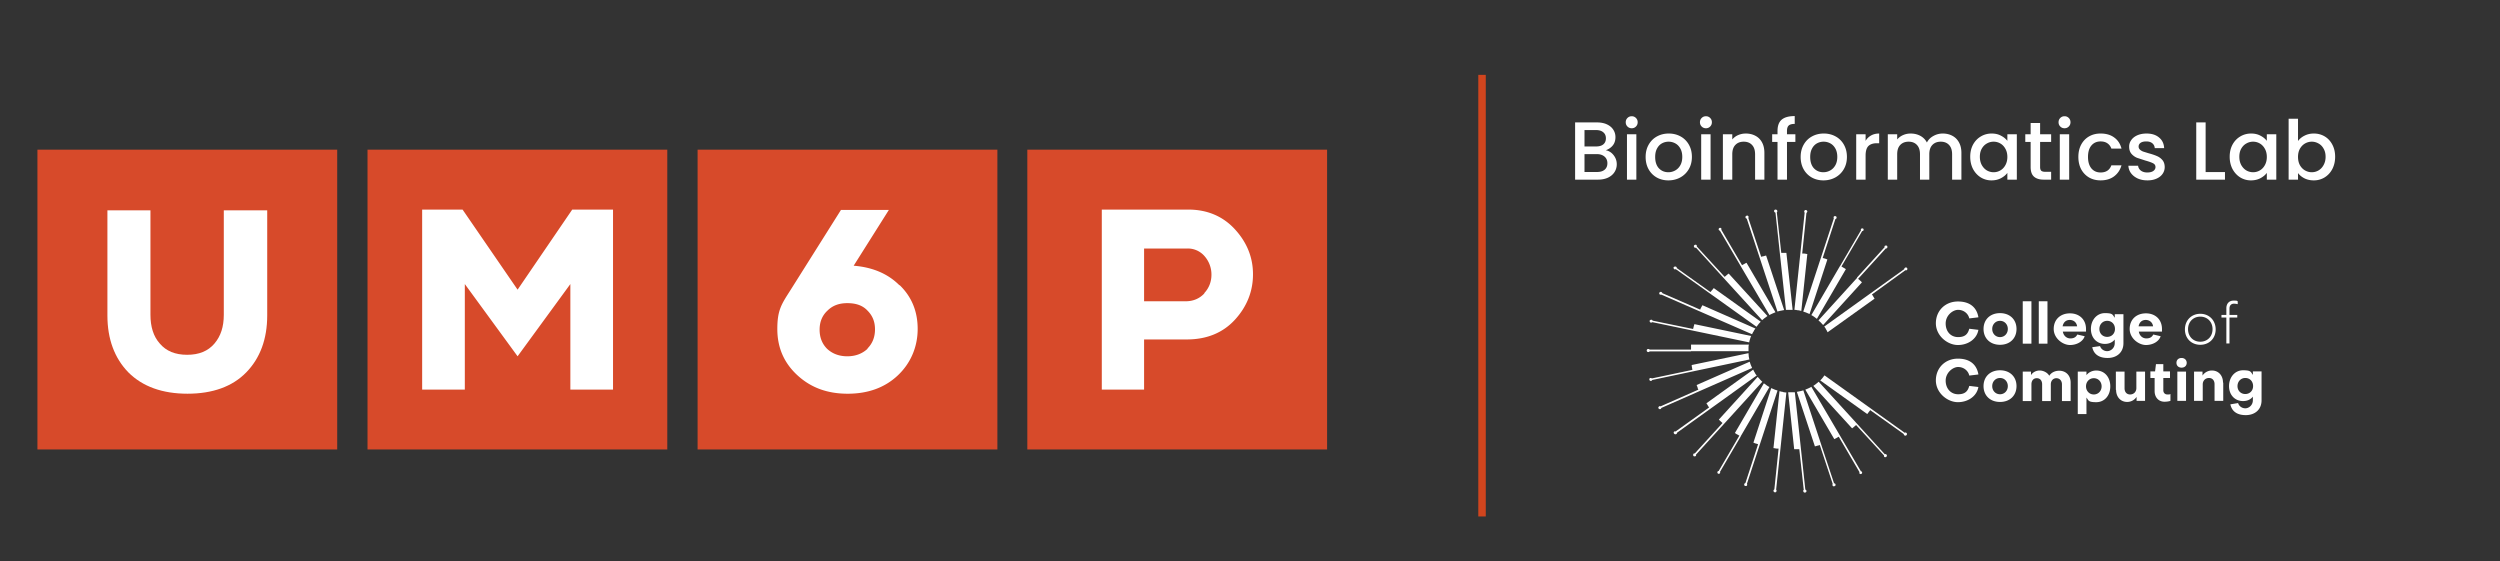 <svg xmlns="http://www.w3.org/2000/svg" width="668" height="150" fill="none" xmlns:v="https://vecta.io/nano"><rect width="100%" height="100%" fill="#333333" stroke="none"/><path d="M90.1 40H10v80.1h80.1V40z" fill="#d74a2a"/><path d="M71.4 56.2v28.1c0 6.3-1.9 11.4-5.6 15.2s-9 5.7-15.7 5.7-12-1.9-15.8-5.7c-3.7-3.8-5.6-8.9-5.6-15.2V56.2h11.5v27.9c0 3.2.8 5.8 2.5 7.7 1.7 2 4.1 3 7.3 3s5.6-1 7.3-3 2.5-4.5 2.5-7.7V56.2h11.5.1z" fill="#fff"/><path d="M178.3 40H98.2v80.1h80.1V40zm88.2 0h-80.1v80.1h80.1V40zm88.1 0h-80.1v80.1h80.1V40z" fill="#d74a2a"/><path d="M163.8 56v48.1h-11.4V75.9l-14.1 19.3-14.1-19.3v28.2h-11.4V56h10.8l14.7 21.4L152.9 56h10.9zm68 37.1c1.3-1.3 2-3 2-5.1s-.7-3.7-2-5c-1.3-1.4-3.1-2-5.4-2s-4 .7-5.3 2c-1.4 1.3-2.1 3-2.1 5.1s.7 3.8 2 5.1c1.4 1.3 3.2 2 5.4 2s4-.7 5.4-2m8.6-17c3.2 3.1 4.8 7 4.8 11.7s-1.8 9.1-5.3 12.4-8 4.9-13.4 4.9-9.8-1.6-13.4-4.9-5.4-7.4-5.4-12.4 1.1-6.6 3.4-10.2l13.6-21.6h12.8L228.1 71c5 .4 9.1 2.1 12.2 5.2m81.5 2.1c1.3-1.4 1.9-3.1 1.9-4.9a7.42 7.42 0 0 0-1.8-4.9 5.88 5.88 0 0 0-4.6-2.1h-11.6v14.1h11.1c2 0 3.7-.7 5-2.1m8.2-17.1c3.2 3.5 4.8 7.5 4.8 12s-1.6 8.6-4.8 12.1-7.5 5.3-12.9 5.3h-11.4v13.4h-11.3V56h23.1c5.1 0 9.3 1.8 12.5 5.3z" fill="#fff"/><path d="M396 20V138" stroke="#d1451e" stroke-width="2"/><g fill="#fff"><path d="M480.417 82.906c.298 0 .595.117.893.176l1.607-15.216c-.298 0-.595-.118-.893-.118h-.476l1.131-10.868c.119-.059.178-.176.238-.294 0-.235-.119-.411-.357-.47s-.417.117-.476.352c0 .117 0 .235.119.352l-2.738 25.966c.297 0 .595.059.892.118h.06zm-6.012-26.083l2.798 25.966h.893.892l-1.666-15.215h-.893-.476l-1.191-10.868c.119-.059.179-.235.119-.352 0-.235-.238-.352-.476-.352s-.417.235-.357.47c0 .117.119.235.238.294l.119.059zm-7.679 1.586l8.215 24.85c.297-.117.595-.176.893-.235l.893-.176-4.822-14.569c-.298.059-.595.176-.893.235-.119 0-.297.059-.417.118l-3.452-10.398c.06-.117.119-.235.06-.352-.06-.235-.298-.352-.536-.235s-.357.294-.238.529c0 .117.178.235.297.235zm-7.202 3.172l13.274 22.618c.238-.176.536-.294.774-.411l.833-.352-7.738-13.218c-.298.118-.536.294-.774.411-.119.059-.238.117-.417.235l-5.535-9.458c0-.117.059-.235 0-.352-.119-.176-.357-.235-.536-.117s-.238.352-.119.529c.059.117.179.176.298.176l-.06-.059zm-6.369 4.582l7.381 8.107 10.298 11.279c.238-.176.476-.411.714-.587l.714-.529-10.357-11.338c-.238.176-.476.352-.714.588-.119.117-.238.176-.358.294l-7.44-8.107c0-.118 0-.294-.06-.353-.119-.176-.416-.176-.595 0-.178.118-.178.411 0 .588.119.117.238.117.357.117l.06-.059zm-5.298 5.816l8.988 6.404 12.5 8.93.536-.705c.179-.235.417-.47.595-.646l-12.559-8.988c-.179.235-.357.47-.595.705-.06.117-.179.235-.298.352l-8.988-6.403c0-.118 0-.235-.179-.353s-.416-.059-.595.059-.06.411.059.587c.12.059.239.059.358 0l.178.059zm-4.286 6.756h.358l24.226 10.575c.119-.294.238-.529.417-.764.119-.294.297-.529.476-.764l-14.167-6.227-.417.764c-.119.235-.119.294-.178.411l-10.119-4.406c0-.117-.119-.235-.238-.294-.179-.117-.477 0-.536.176a.39.39 0 0 0 .178.529zm-2.44 7.461c.119 0 .298 0 .357-.118l25.893 5.405c.06-.294.119-.588.238-.881a3.39 3.39 0 0 1 .298-.823l-15.179-3.172c-.059.294-.178.588-.238.881a1.07 1.07 0 0 1-.119.411l-10.833-2.232c0-.118-.119-.235-.298-.235-.238 0-.417.117-.476.294 0 .235.119.411.297.47h.06zm10.655 7.637h15.417v-.881c0-.294 0-.587.119-.881h-15.477v.881.47h-11.071c-.06-.118-.179-.176-.357-.176-.238 0-.417.176-.417.411s.179.411.417.411.238-.059.357-.176h11.071l-.059-.059zm15.655 2.292l-.179-.881c0-.294-.059-.587-.059-.881l-15.179 3.172c0 .294.059.588.119.881 0 .117.059.294.059.411l-10.833 2.291c-.119-.117-.238-.117-.357-.117-.238 0-.357.235-.298.47s.238.352.476.293c.12 0 .239-.117.298-.235l25.893-5.463.06.059zm.714 2.173l-.357-.822c-.119-.294-.179-.588-.298-.822l-14.166 6.227c.119.294.238.529.297.823 0 .117.119.294.179.411l-10.119 4.465c-.119-.059-.239-.117-.358 0-.178.117-.297.352-.178.529s.357.293.536.176c.119 0 .178-.176.238-.294l24.167-10.633.059-.059zm1.19 1.998c-.178-.235-.357-.47-.476-.764-.178-.235-.297-.529-.416-.764l-12.501 8.989c.179.235.298.47.477.763.059.118.178.235.238.353l-8.929 6.403h-.357c-.179.118-.238.411-.06.588.119.176.358.235.596.117.119-.059.178-.235.178-.352l21.429-15.392-.179.059zm-8.75 13.042l10.298-11.339c-.238-.176-.416-.411-.655-.646-.178-.235-.416-.47-.595-.646l-10.357 11.397c.179.235.417.411.655.646.119.118.238.176.297.294l-7.381 8.107c-.119 0-.297 0-.357.117a.53.53 0 0 0 0 .588.55.55 0 0 0 .595 0c.119-.118.119-.235.06-.353l7.381-8.107.059-.058zm4.524 3.231l7.679-13.16c-.238-.117-.536-.294-.774-.47l-.714-.528-7.738 13.276c.238.177.476.353.773.47.119.059.239.177.417.235l-5.536 9.459c-.119 0-.238.059-.297.176a.43.43 0 0 0 .119.529.44.44 0 0 0 .535-.118c.06-.117.06-.235 0-.352l5.536-9.459v-.058zm9.822-12.22c-.298-.117-.595-.176-.834-.294l-.833-.352-4.762 14.569c.298.118.536.235.833.294.12 0 .298.118.417.118l-3.393 10.398c-.119 0-.238.117-.297.235-.06.235 0 .47.238.529s.476 0 .535-.235c0-.118 0-.294-.059-.353l8.155-24.85v-.059zm1.428.353c-.297 0-.595-.118-.892-.177l-1.608 15.216c.298 0 .596.118.893.118h.476l-1.131 10.927c-.119 0-.178.176-.238.293 0 .235.119.412.358.47s.416-.117.476-.352c0-.118 0-.235-.119-.353l2.738-25.966c-.298 0-.595-.059-.893-.118l-.06-.058zm6.012 26.084l-2.797-25.967h-.893-.893l1.607 15.216h.893.476l1.191 10.868c-.119.059-.179.176-.119.353 0 .234.238.411.476.352.238 0 .417-.235.357-.47 0-.117-.119-.235-.238-.294l-.06-.058z"/><path d="M490.06 129.141l-3.452-10.399-4.762-14.452c-.298.118-.596.177-.834.235l-.893.177 4.822 14.569c.297-.059.595-.176.893-.235.119 0 .297-.117.416-.117l3.453 10.398c-.06.117-.119.235-.06.352.06.235.298.353.536.235.238-.058.357-.293.238-.528 0-.118-.178-.235-.298-.235h-.059zm7.202-3.173l-13.274-22.618c-.238.177-.535.294-.773.412l-.834.352 7.739 13.218c.238-.117.535-.235.773-.411.119-.059.238-.117.417-.235l5.536 9.459c0 .117-.06.235 0 .352a.39.39 0 0 0 .535.117c.179-.117.239-.352.12-.528-.06-.118-.179-.176-.358-.176l.119.058zm6.369-4.582l-7.381-8.107-10.297-11.28-.715.588-.714.528 10.357 11.339c.238-.177.477-.353.715-.588.119-.117.238-.176.357-.293l7.44 8.107c0 .117 0 .235.06.352.119.176.417.176.595 0s.179-.411 0-.587c-.119-.118-.238-.118-.357-.118l-.06.059zm5.298-5.757L487.5 100.296l-.535.705c-.179.235-.417.47-.595.646l12.559 8.988.536-.705c.119-.117.178-.235.238-.352l8.988 6.403c0 .118 0 .235.179.353s.416.117.595-.118c.119-.176.119-.411-.119-.587-.119-.059-.238-.118-.357 0h-.06zm.655-44.002c-.119-.176-.417-.235-.595-.059-.119.059-.179.235-.179.352l-8.928 6.403-12.441 8.93c.178.235.357.47.476.764.179.235.298.529.417.764l12.559-8.988c-.178-.235-.297-.47-.476-.764-.059-.117-.178-.235-.238-.352l8.929-6.462h.357c.178-.117.238-.352.119-.587z"/><path d="M496.191 74.271l-10.298 11.338c.238.176.417.411.655.588.179.235.417.47.595.646l10.358-11.397c-.179-.235-.417-.411-.655-.646-.119-.117-.238-.176-.357-.294l7.381-8.107c.119 0 .238 0 .357-.118a.53.53 0 0 0 0-.588.55.55 0 0 0-.595 0c-.119.118-.119.235-.06.353l-7.381 8.107v.117zm-4.524-3.232l-7.678 13.159a5.42 5.42 0 0 1 .773.47l.715.529 7.738-13.277c-.238-.176-.476-.294-.774-.47-.119-.059-.238-.176-.417-.235l5.536-9.458c.119 0 .238-.059.357-.176a.43.43 0 0 0-.119-.529c-.119-.059-.476 0-.536.117a.37.37 0 0 0 0 .352l-5.535 9.458-.06.059zm-9.821 12.22c.297.118.595.176.833.294l.833.353 4.762-14.569c-.297-.118-.535-.235-.833-.294-.119 0-.298-.117-.417-.117l3.393-10.398c.119 0 .238-.117.298-.235.059-.235 0-.47-.238-.529s-.476 0-.536.235c0 .117 0 .294.06.352l-8.155 24.85v.059zm46.786 4.817c-.357 2.409-2.679 4.112-5.477 4.112s-5.892-2.467-5.892-5.816 2.5-5.816 5.892-5.816 5.06 1.763 5.477 4.23l-2.441.294c-.297-1.351-1.547-2.291-2.976-2.291s-3.333 1.469-3.333 3.642 1.369 3.642 3.333 3.642 2.619-.94 2.976-2.232l2.441.294v-.059zm5.774 4.054c-2.62 0-4.405-1.704-4.405-4.23s1.785-4.23 4.405-4.23 4.404 1.704 4.404 4.23-1.785 4.23-4.404 4.23zm0-6.403c-1.191 0-2.084.94-2.084 2.174s.893 2.174 2.084 2.174 2.083-.94 2.083-2.174-.893-2.174-2.083-2.174zm8.392 6.109h-2.321V80.498h2.321v11.338zm4.286 0h-2.321V80.498h2.321v11.338zm7.917-2.467l2.024.47c-.417 1.351-2.024 2.35-3.929 2.35s-4.345-1.762-4.345-4.288 1.786-4.171 4.345-4.171 4.286 1.704 4.286 4.171v.705h-6.191c.179 1.058.953 1.821 2.024 1.821s1.548-.47 1.846-1.058h-.06zm0-2.174c-.119-.999-.893-1.704-1.964-1.704s-1.726.705-1.905 1.704h3.929-.06zm6.131 5.287c.238.764 1.012 1.351 1.905 1.351s2.024-.764 2.024-2.174v-.94c-.596.764-1.548 1.175-2.619 1.175-2.203 0-3.75-1.645-3.75-3.995s1.547-4.23 3.75-4.23 2.023.47 2.619 1.234v-.94h2.321v7.755c0 2.409-1.726 3.936-4.226 3.936s-3.75-1.175-4.107-2.879l2.083-.294zm3.988-4.582c0-1.293-.893-2.174-2.083-2.174s-2.084.94-2.084 2.174.893 2.115 2.084 2.115 2.083-.881 2.083-2.115zm10.179 1.469l2.024.47c-.417 1.351-2.024 2.35-3.929 2.35s-4.345-1.762-4.345-4.288 1.786-4.171 4.345-4.171 4.286 1.704 4.286 4.171v.705h-6.191c.179 1.058.953 1.821 2.024 1.821s1.548-.47 1.845-1.058h-.059zm0-2.174c-.119-.999-.893-1.704-1.964-1.704s-1.727.705-1.905 1.704h3.928-.059zm12.619 4.935c-2.381 0-4.107-1.704-4.107-4.112s1.726-4.171 4.107-4.171 4.107 1.762 4.107 4.171-1.726 4.112-4.107 4.112zm0-7.52c-1.905 0-3.274 1.41-3.274 3.349s1.369 3.349 3.274 3.349 3.274-1.41 3.274-3.349-1.369-3.349-3.274-3.349zm9.94-3.349a4.68 4.68 0 0 0-.952-.117c-.714 0-1.19.47-1.19 1.293v1.704h2.083v.705h-2.083v6.932h-.834v-6.932h-1.309v-.705h1.309v-1.762c0-1.292.774-2.056 1.905-2.056s.833.059 1.131.176v.764h-.06zm-69.226 22.089c-.357 2.409-2.679 4.113-5.477 4.113s-5.892-2.468-5.892-5.816 2.5-5.816 5.892-5.816 5.06 1.763 5.477 4.23l-2.441.293c-.297-1.351-1.547-2.291-2.976-2.291s-3.333 1.527-3.333 3.642 1.369 3.643 3.333 3.643 2.619-.94 2.976-2.233l2.441.294v-.059zm5.774 4.054c-2.62 0-4.405-1.704-4.405-4.23s1.785-4.23 4.405-4.23 4.404 1.704 4.404 4.23-1.785 4.23-4.404 4.23zm0-6.403c-1.191 0-2.084.94-2.084 2.173s.893 2.174 2.084 2.174 2.083-.94 2.083-2.174-.893-2.173-2.083-2.173zm6.071-1.704h2.202v.94c.477-.764 1.369-1.234 2.322-1.234s2.083.529 2.559 1.41c.536-.881 1.548-1.351 2.679-1.351 1.786 0 3.036 1.292 3.036 3.172v4.935h-2.322v-4.465c0-.94-.595-1.645-1.488-1.645s-1.488.705-1.488 1.645v4.465h-2.321v-4.465c0-.998-.536-1.645-1.429-1.645s-1.429.647-1.429 1.645v4.465h-2.321v-7.813-.059zm17.024 11.338h-2.321V99.297h2.321v.94c.595-.764 1.548-1.234 2.619-1.234 2.202 0 3.75 1.763 3.75 4.23s-1.548 4.23-3.75 4.23-2.024-.47-2.619-1.234v4.465-.059zm1.964-9.576c-1.19 0-2.083.94-2.083 2.174s.893 2.174 2.083 2.174 2.084-.94 2.084-2.174-.893-2.174-2.084-2.174zm5.893 3.114v-4.876h2.322v4.465c0 .94.535 1.645 1.488 1.645s1.667-.705 1.667-1.704v-4.406h2.321v7.813h-2.262v-1.057c-.536.822-1.488 1.351-2.5 1.351-1.786 0-2.976-1.351-2.976-3.231h-.06zm10.357-3.172h-1.131v-1.763h1.25l.239-1.939h1.964v1.939h1.786v1.763h-1.786v3.289c0 .647.417 1.117 1.071 1.117s.536 0 .834-.118v1.821c-.477.177-1.131.235-1.608.235-1.547 0-2.619-1.175-2.619-2.82v-3.524zm7.203-5.346c.774 0 1.369.529 1.369 1.292s-.536 1.293-1.369 1.293-1.369-.529-1.369-1.293.536-1.292 1.369-1.292zm1.19 11.455h-2.321v-7.813h2.321v7.813zm9.941-4.876v4.876h-2.322v-4.465c0-.939-.535-1.644-1.488-1.644s-1.666.705-1.666 1.703v4.406h-2.322v-7.813h2.262v1.057c.536-.822 1.488-1.351 2.5-1.351 1.786 0 2.976 1.351 2.976 3.231h.06zm3.988 5.523c.238.763 1.012 1.351 1.905 1.351s2.024-.764 2.024-2.174v-.94c-.595.764-1.488 1.175-2.619 1.175-2.203 0-3.75-1.645-3.75-3.995s1.547-4.23 3.75-4.23 2.024.47 2.619 1.234v-.94h2.321v7.755c0 2.408-1.726 3.936-4.226 3.936s-3.75-1.175-4.107-2.879l2.083-.352v.059zm3.988-4.583c0-1.292-.893-2.173-2.083-2.173s-2.083.94-2.083 2.173.892 2.115 2.083 2.115 2.083-.881 2.083-2.115zM429.053 40.146c.821.147 1.518.579 2.09 1.298s.858 1.533.858 2.442c0 .777-.206 1.481-.616 2.112-.396.616-.976 1.107-1.738 1.474-.763.352-1.65.528-2.662.528h-6.116V32.71h5.83c1.041 0 1.936.176 2.684.528s1.312.829 1.694 1.43c.381.587.572 1.247.572 1.98 0 .88-.235 1.613-.704 2.2s-1.1 1.019-1.892 1.298zm-5.676-1.012h3.102c.821 0 1.459-.183 1.914-.55.469-.381.704-.924.704-1.628 0-.689-.235-1.225-.704-1.606-.455-.396-1.093-.594-1.914-.594h-3.102v4.378zm3.388 6.82c.85 0 1.518-.205 2.002-.616s.726-.983.726-1.716c0-.748-.257-1.342-.77-1.782s-1.196-.66-2.046-.66h-3.3v4.774h3.388zm9.237-11.682c-.454 0-.836-.154-1.144-.462s-.462-.689-.462-1.144.154-.836.462-1.144.69-.462 1.144-.462c.44 0 .814.154 1.122.462s.462.689.462 1.144-.154.836-.462 1.144-.682.462-1.122.462zm1.232 1.606V48h-2.508V35.878h2.508zm8.551 12.32c-1.144 0-2.178-.257-3.102-.77-.924-.528-1.65-1.261-2.178-2.2-.528-.953-.792-2.053-.792-3.3 0-1.232.271-2.325.814-3.278s1.283-1.687 2.222-2.2 1.987-.77 3.146-.77 2.207.257 3.146.77 1.679 1.247 2.222 2.2.814 2.046.814 3.278-.279 2.325-.836 3.278-1.32 1.694-2.288 2.222c-.953.513-2.009.77-3.168.77zm0-2.178a3.67 3.67 0 0 0 1.804-.462c.572-.308 1.034-.77 1.386-1.386s.528-1.364.528-2.244-.169-1.621-.506-2.222c-.337-.616-.785-1.078-1.342-1.386a3.67 3.67 0 0 0-1.804-.462 3.67 3.67 0 0 0-1.804.462c-.543.308-.975.77-1.298 1.386-.323.601-.484 1.342-.484 2.222 0 1.305.33 2.317.99 3.036.675.704 1.518 1.056 2.53 1.056zm10.047-11.748c-.454 0-.836-.154-1.144-.462s-.462-.689-.462-1.144.154-.836.462-1.144.69-.462 1.144-.462c.44 0 .814.154 1.122.462s.462.689.462 1.144-.154.836-.462 1.144-.682.462-1.122.462zm1.232 1.606V48h-2.508V35.878h2.508zm9.409-.198c.953 0 1.804.198 2.552.594.763.396 1.357.983 1.782 1.76s.638 1.716.638 2.816V48h-2.486v-6.776c0-1.085-.271-1.914-.814-2.486-.543-.587-1.283-.88-2.222-.88s-1.687.293-2.244.88c-.543.572-.814 1.401-.814 2.486V48h-2.508V35.878h2.508v1.386a4.17 4.17 0 0 1 1.562-1.166c.645-.279 1.327-.418 2.046-.418zm13.253 2.244h-2.244V48h-2.53V37.924h-1.43v-2.046h1.43v-.858c0-1.393.367-2.405 1.1-3.036.748-.645 1.914-.968 3.498-.968v2.09c-.763 0-1.298.147-1.606.44-.308.279-.462.77-.462 1.474v.858h2.244v2.046zm7.481 10.274c-1.144 0-2.178-.257-3.102-.77-.924-.528-1.65-1.261-2.178-2.2-.528-.953-.792-2.053-.792-3.3 0-1.232.271-2.325.814-3.278s1.283-1.687 2.222-2.2 1.987-.77 3.146-.77 2.207.257 3.146.77 1.679 1.247 2.222 2.2.814 2.046.814 3.278-.279 2.325-.836 3.278a5.85 5.85 0 0 1-2.288 2.222c-.954.513-2.01.77-3.168.77zm0-2.178c.645 0 1.246-.154 1.804-.462.572-.308 1.034-.77 1.386-1.386s.528-1.364.528-2.244-.169-1.621-.506-2.222c-.338-.616-.785-1.078-1.342-1.386a3.67 3.67 0 0 0-1.804-.462 3.67 3.67 0 0 0-1.804.462c-.543.308-.976.77-1.298 1.386-.323.601-.484 1.342-.484 2.222 0 1.305.33 2.317.99 3.036.674.704 1.518 1.056 2.53 1.056zm11.279-8.382a3.88 3.88 0 0 1 1.452-1.43c.616-.352 1.342-.528 2.178-.528v2.596h-.638c-.983 0-1.731.249-2.244.748-.499.499-.748 1.364-.748 2.596V48h-2.508V35.878h2.508v1.76zm20.609-1.958c.954 0 1.804.198 2.552.594.763.396 1.357.983 1.782 1.76.44.777.66 1.716.66 2.816V48h-2.486v-6.776c0-1.085-.271-1.914-.814-2.486-.542-.587-1.283-.88-2.222-.88s-1.686.293-2.244.88c-.542.572-.814 1.401-.814 2.486V48h-2.486v-6.776c0-1.085-.271-1.914-.814-2.486-.542-.587-1.283-.88-2.222-.88s-1.686.293-2.244.88c-.542.572-.814 1.401-.814 2.486V48h-2.508V35.878h2.508v1.386c.411-.499.932-.887 1.562-1.166s1.306-.418 2.024-.418c.968 0 1.834.205 2.596.616s1.35 1.005 1.76 1.782c.367-.733.939-1.313 1.716-1.738a5.01 5.01 0 0 1 2.508-.66zm7.35 6.204c0-1.217.249-2.295.748-3.234.513-.939 1.203-1.665 2.068-2.178.88-.528 1.848-.792 2.904-.792.953 0 1.782.191 2.486.572.719.367 1.291.829 1.716 1.386v-1.76h2.53V48h-2.53v-1.804c-.425.572-1.005 1.049-1.738 1.43s-1.569.572-2.508.572c-1.041 0-1.995-.264-2.86-.792-.865-.543-1.555-1.291-2.068-2.244-.499-.968-.748-2.061-.748-3.278zm9.922.044c0-.836-.176-1.562-.528-2.178-.337-.616-.785-1.085-1.342-1.408a3.54 3.54 0 0 0-1.804-.484 3.54 3.54 0 0 0-1.804.484c-.557.308-1.012.77-1.364 1.386-.337.601-.506 1.32-.506 2.156s.169 1.569.506 2.2c.352.631.807 1.115 1.364 1.452.572.323 1.173.484 1.804.484a3.54 3.54 0 0 0 1.804-.484c.557-.323 1.005-.792 1.342-1.408.352-.631.528-1.364.528-2.2zm8.75-4.004v6.71c0 .455.103.785.308.99.22.191.587.286 1.1.286h1.54V48h-1.98c-1.129 0-1.995-.264-2.596-.792s-.902-1.386-.902-2.574v-6.71h-1.43v-2.046h1.43v-3.014h2.53v3.014h2.948v2.046h-2.948zm6.536-3.652c-.455 0-.836-.154-1.144-.462s-.462-.689-.462-1.144.154-.836.462-1.144.689-.462 1.144-.462c.44 0 .814.154 1.122.462s.462.689.462 1.144-.154.836-.462 1.144-.682.462-1.122.462zm1.232 1.606V48h-2.508V35.878h2.508zm2.456 6.05c0-1.247.25-2.339.748-3.278.514-.953 1.218-1.687 2.112-2.2s1.922-.77 3.08-.77c1.467 0 2.677.352 3.63 1.056.968.689 1.621 1.679 1.958 2.97h-2.706c-.22-.601-.572-1.071-1.056-1.408s-1.092-.506-1.826-.506c-1.026 0-1.848.367-2.464 1.1-.601.719-.902 1.731-.902 3.036s.301 2.325.902 3.058c.616.733 1.438 1.1 2.464 1.1 1.452 0 2.413-.638 2.882-1.914h2.706c-.352 1.232-1.012 2.215-1.98 2.948-.968.719-2.17 1.078-3.608 1.078-1.158 0-2.185-.257-3.08-.77-.894-.528-1.598-1.261-2.112-2.2-.498-.953-.748-2.053-.748-3.3zm18.428 6.27c-.954 0-1.812-.169-2.574-.506-.748-.352-1.342-.821-1.782-1.408a3.56 3.56 0 0 1-.704-2.002h2.596c.044.513.286.946.726 1.298.454.337 1.019.506 1.694.506.704 0 1.246-.132 1.628-.396.396-.279.594-.631.594-1.056 0-.455-.22-.792-.66-1.012-.426-.22-1.108-.462-2.046-.726l-2.222-.726a3.99 3.99 0 0 1-1.496-1.078c-.411-.484-.616-1.122-.616-1.914a2.93 2.93 0 0 1 .572-1.76c.381-.543.924-.968 1.628-1.276.718-.308 1.54-.462 2.464-.462 1.378 0 2.486.352 3.322 1.056.85.689 1.305 1.635 1.364 2.838h-2.508c-.044-.543-.264-.975-.66-1.298s-.932-.484-1.606-.484c-.66 0-1.166.125-1.518.374s-.528.579-.528.99a1.07 1.07 0 0 0 .352.814c.234.22.52.396.858.528l1.496.462c.88.235 1.598.477 2.156.726a3.91 3.91 0 0 1 1.474 1.056c.411.469.623 1.093.638 1.87a3.14 3.14 0 0 1-.572 1.848c-.381.543-.924.968-1.628 1.276-.69.308-1.504.462-2.442.462zm15.575-2.222h5.17V48h-7.678V32.71h2.508v13.266zm6.431-4.092c0-1.217.249-2.295.748-3.234.513-.939 1.203-1.665 2.068-2.178.88-.528 1.848-.792 2.904-.792.953 0 1.782.191 2.486.572.719.367 1.291.829 1.716 1.386v-1.76h2.53V48h-2.53v-1.804c-.425.572-1.005 1.049-1.738 1.43s-1.569.572-2.508.572c-1.041 0-1.995-.264-2.86-.792-.865-.543-1.555-1.291-2.068-2.244-.499-.968-.748-2.061-.748-3.278zm9.922.044c0-.836-.176-1.562-.528-2.178-.337-.616-.785-1.085-1.342-1.408a3.54 3.54 0 0 0-1.804-.484 3.54 3.54 0 0 0-1.804.484c-.557.308-1.012.77-1.364 1.386-.337.601-.506 1.32-.506 2.156s.169 1.569.506 2.2c.352.631.807 1.115 1.364 1.452.572.323 1.173.484 1.804.484a3.54 3.54 0 0 0 1.804-.484c.557-.323 1.005-.792 1.342-1.408.352-.631.528-1.364.528-2.2zm8.332-4.246c.425-.587 1.005-1.063 1.738-1.43.748-.381 1.577-.572 2.486-.572 1.071 0 2.039.257 2.904.77s1.547 1.247 2.046 2.2c.499.939.748 2.017.748 3.234s-.249 2.31-.748 3.278c-.499.953-1.188 1.701-2.068 2.244-.865.528-1.826.792-2.882.792-.939 0-1.775-.183-2.508-.55-.719-.367-1.291-.836-1.716-1.408V48h-2.508V31.72h2.508v5.962zm7.37 4.202c0-.836-.176-1.555-.528-2.156-.337-.616-.792-1.078-1.364-1.386a3.54 3.54 0 0 0-1.804-.484c-.631 0-1.232.161-1.804.484-.557.323-1.012.792-1.364 1.408-.337.616-.506 1.342-.506 2.178s.169 1.569.506 2.2c.352.616.807 1.085 1.364 1.408.572.323 1.173.484 1.804.484a3.54 3.54 0 0 0 1.804-.484c.572-.337 1.027-.821 1.364-1.452.352-.631.528-1.364.528-2.2z"/></g></svg>